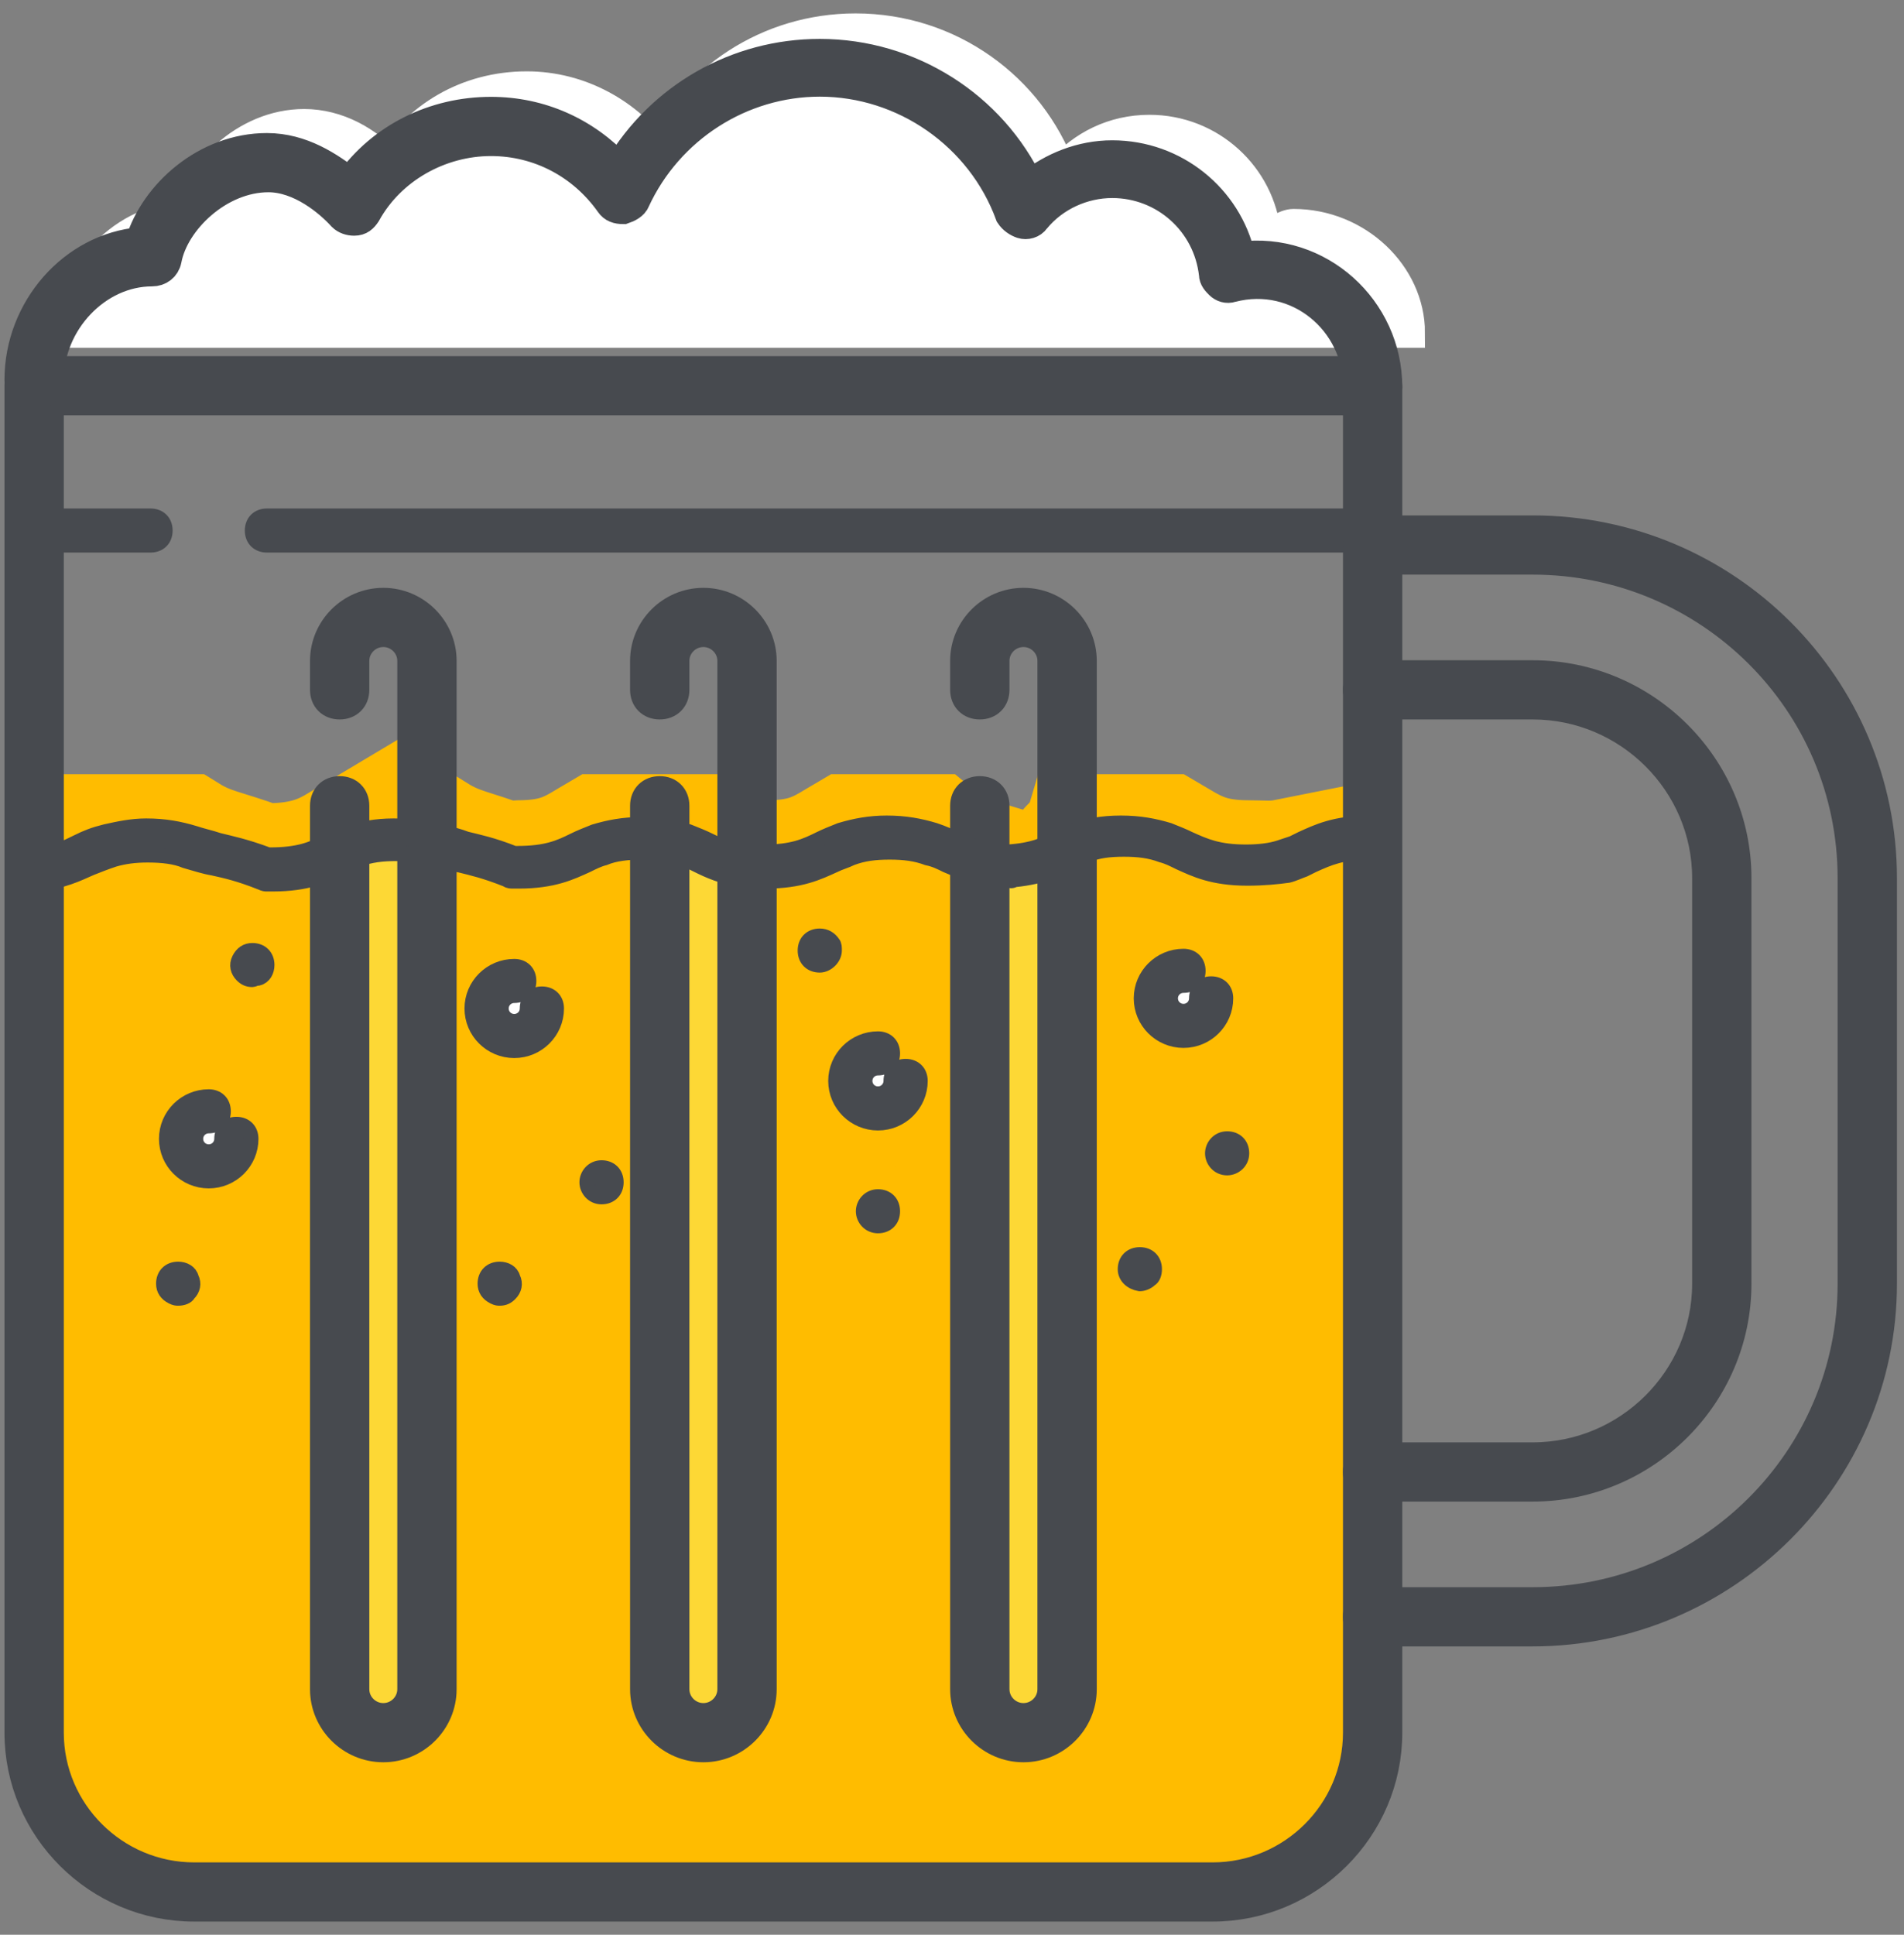 <?xml version="1.0" encoding="UTF-8"?>
<svg width="126px" height="128px" viewBox="0 0 126 128" version="1.1" xmlns="http://www.w3.org/2000/svg" xmlns:xlink="http://www.w3.org/1999/xlink">
    <rect x="0" y="0" width="126" height="128" fill="#808080" stroke="none"/>
    <!-- Generator: Sketch 47.1 (45422) - http://www.bohemiancoding.com/sketch -->
    <title>beer</title>
    <desc>Created with Sketch.</desc>
    <defs></defs>
    <g id="Page-1" stroke="none" stroke-width="1" fill="none" fill-rule="evenodd">
        <g id="onboarding-2" transform="translate(-87, -101)" fill-rule="nonzero">
            <g id="beer" transform="translate(88.296, 102.073)">
                <path d="M54.975,70.437 C54.975,71.492 55.842,72.258 56.805,72.258 C57.767,72.258 58.634,71.396 58.634,70.437 L56.805,68.617 C55.842,68.617 54.975,69.479 54.975,70.437 Z M30.906,65.646 C30.906,66.7 31.676,67.467 32.735,67.467 C33.698,67.467 34.564,66.605 34.564,65.646 L32.735,63.826 C31.772,63.826 30.906,64.592 30.906,65.646 Z M11.072,54.148 C12.613,55.106 13.479,55.106 16.079,56.064 L16.079,56.064 L16.079,56.064 C16.175,56.064 16.271,56.064 16.464,56.064 C18.967,56.064 20.219,55.394 21.181,54.819 L21.181,110.682 C21.181,112.215 22.529,113.557 24.07,113.557 C25.61,113.557 26.958,112.215 26.958,110.682 L26.958,54.148 L27.536,54.148 C29.076,55.106 29.943,55.106 32.446,56.064 L32.446,56.064 C32.446,56.064 32.446,56.064 32.542,56.064 C32.639,56.064 32.831,55.873 32.927,55.873 C35.816,55.873 36.682,55.106 38.319,54.148 L42.459,54.148 L42.459,110.682 C42.459,112.215 43.807,113.557 45.347,113.557 C46.888,113.557 48.236,112.215 48.236,110.682 L48.236,56.064 L48.332,56.064 C48.621,56.064 49.006,55.873 49.391,55.873 C52.279,55.873 53.146,55.106 54.783,54.148 L60.463,54.148 C61.618,55.106 62.774,55.585 63.737,55.873 L63.737,110.682 C63.737,112.215 65.085,113.557 66.625,113.557 C68.165,113.557 69.513,112.215 69.513,110.682 L69.513,55.01 C69.513,54.915 70.091,55.106 70.38,54.148 L75.964,54.148 C77.601,55.106 78.564,55.873 81.356,55.873 C82.415,55.873 82.896,55.969 83.859,55.777 L83.859,116.814 C83.859,117.581 82.8,118.348 82.03,118.348 L8.665,118.348 C7.028,117.389 5.873,115.665 5.873,113.557 L5.873,54.148 L11.072,54.148 Z M10.687,74.27 C10.687,75.228 11.553,76.091 12.516,76.091 C13.575,76.091 14.346,75.228 14.346,74.27 L12.516,72.45 C11.553,72.45 10.687,73.216 10.687,74.27 Z M75.194,64.976 C75.194,65.934 75.964,66.796 77.023,66.796 C78.082,66.796 78.852,65.934 78.852,64.976 L77.023,63.155 C76.06,63.155 75.194,63.922 75.194,64.976 Z" id="Shape" stroke="#FFBC00" stroke-width="8" fill="#FFBC00"></path>
                <path d="M12.516,72.45 L14.346,74.27 C14.346,75.228 13.479,76.091 12.516,76.091 C11.457,76.091 10.687,75.228 10.687,74.27 C10.687,73.216 11.553,72.45 12.516,72.45 Z" id="Shape" fill="#FFFFFF"></path>
                <g id="Group" transform="translate(21.181, 53.956)" fill="#FDD835">
                    <path d="M5.777,0.192 L5.777,56.726 C5.777,58.259 4.429,59.6 2.888,59.6 C1.348,59.6 0,58.259 0,56.726 L0,0.958 C0,0.862 0.481,1.246 0.674,0.287 L5.777,0.287 L5.777,0.192 Z" id="Shape"></path>
                    <path d="M22.722,0.192 C24.07,1.15 24.936,1.629 26.766,1.821 L26.766,1.916 C26.862,1.916 27.054,2.108 27.054,2.108 L27.054,56.726 C27.054,58.259 25.706,59.6 24.166,59.6 C22.626,59.6 21.278,58.259 21.278,56.726 L21.278,0.192 L22.722,0.192 L22.722,0.192 Z" id="Shape"></path>
                </g>
                <g id="Group" transform="translate(30.809, 63.778)" fill="#FFFFFF">
                    <path d="M25.995,4.839 L27.825,6.66 C27.825,7.714 26.958,8.48 25.995,8.48 C25.033,8.48 24.166,7.618 24.166,6.66 C24.166,5.701 25.033,4.839 25.995,4.839 Z" id="Shape"></path>
                    <path d="M1.926,0.048 L3.755,1.868 C3.755,2.923 2.888,3.689 1.926,3.689 C0.963,3.689 0.096,2.827 0.096,1.868 C0.096,0.814 0.963,0.048 1.926,0.048 Z" id="Shape"></path>
                </g>
                <path d="M18.832,7.139 C21.047,7.139 23.068,8.288 24.416,9.822 C26.246,6.66 29.615,4.647 33.563,4.647 C37.125,4.647 40.302,6.468 42.228,9.151 C44.539,4.168 49.545,0.814 55.322,0.814 C61.58,0.814 66.875,4.743 68.897,10.205 C70.341,8.576 72.363,7.522 74.77,7.522 C78.814,7.522 82.087,10.588 82.473,14.421 C83.05,14.325 83.724,13.75 84.302,13.75 C88.538,13.75 92.004,17.104 92.004,20.937 L3.428,20.937 C3.428,17.104 6.894,13.271 11.13,13.271 L11.226,13.271 C11.708,10.492 14.885,7.139 18.832,7.139 Z" id="Shape" stroke="#FFFFFF" stroke-width="2" fill="#FFFFFF"></path>
                <path d="M69.321,55.01 L69.321,110.682 C69.321,112.215 67.973,113.557 66.432,113.557 C64.892,113.557 63.544,112.215 63.544,110.682 L63.544,55.969 C63.544,56.064 64.507,56.16 65.085,56.16 L65.085,56.16 C65.085,56.16 65.085,56.16 65.181,56.16 C65.277,56.16 65.47,56.16 65.47,56.16 L65.47,56.16 C67.395,55.969 68.358,55.49 69.321,55.01 Z" id="Shape" fill="#FDD835"></path>
                <path d="M78.852,64.976 C78.852,65.934 78.082,66.796 77.023,66.796 C75.964,66.796 75.194,65.934 75.194,64.976 C75.194,63.922 76.06,63.155 77.023,63.155 L78.852,64.976 Z" id="Shape" fill="#FFFFFF"></path>
                <g id="Group-6" transform="translate(0, 2.275)" stroke="#474A4F" fill="#474A4F">
                    <path d="M78.949,122.78 L11.553,122.78 C5.199,122.78 0,117.606 0,111.282 L0,22.169 C0,21.594 0.385,21.211 0.963,21.211 L89.539,21.211 C90.117,21.211 90.502,21.594 90.502,22.169 L90.502,111.282 C90.502,117.606 85.303,122.78 78.949,122.78 Z M1.926,23.127 L1.926,111.282 C1.926,116.552 6.258,120.864 11.553,120.864 L78.949,120.864 C84.244,120.864 88.577,116.552 88.577,111.282 L88.577,23.127 L1.926,23.127 Z" id="Shape" stroke-width="2"></path>
                    <path d="M89.539,32.709 L16.367,32.709 C15.79,32.709 15.405,32.326 15.405,31.751 C15.405,31.176 15.79,30.793 16.367,30.793 L89.539,30.793 C90.117,30.793 90.502,31.176 90.502,31.751 C90.502,32.326 90.117,32.709 89.539,32.709 Z" id="Shape"></path>
                    <path d="M8.665,32.709 L0.963,32.709 C0.385,32.709 0,32.326 0,31.751 C0,31.176 0.385,30.793 0.963,30.793 L8.665,30.793 C9.243,30.793 9.628,31.176 9.628,31.751 C9.628,32.326 9.243,32.709 8.665,32.709 Z" id="Shape"></path>
                    <path d="M24.07,112.24 C21.952,112.24 20.219,110.515 20.219,108.407 L20.219,49.957 C20.219,49.382 20.604,48.999 21.181,48.999 C21.759,48.999 22.144,49.382 22.144,49.957 L22.144,108.407 C22.144,109.461 23.011,110.324 24.07,110.324 C25.129,110.324 25.995,109.461 25.995,108.407 L25.995,40.375 C25.995,39.321 25.129,38.459 24.07,38.459 C23.011,38.459 22.144,39.321 22.144,40.375 L22.144,42.291 C22.144,42.866 21.759,43.25 21.181,43.25 C20.604,43.25 20.219,42.866 20.219,42.291 L20.219,40.375 C20.219,38.267 21.952,36.542 24.07,36.542 C26.188,36.542 27.921,38.267 27.921,40.375 L27.921,108.407 C27.921,110.515 26.188,112.24 24.07,112.24 Z" id="Shape" stroke-width="2"></path>
                    <path d="M45.251,112.24 C43.133,112.24 41.4,110.515 41.4,108.407 L41.4,49.957 C41.4,49.382 41.785,48.999 42.363,48.999 C42.94,48.999 43.326,49.382 43.326,49.957 L43.326,108.407 C43.326,109.461 44.192,110.324 45.251,110.324 C46.31,110.324 47.177,109.461 47.177,108.407 L47.177,40.375 C47.177,39.321 46.31,38.459 45.251,38.459 C44.192,38.459 43.326,39.321 43.326,40.375 L43.326,42.291 C43.326,42.866 42.94,43.25 42.363,43.25 C41.785,43.25 41.4,42.866 41.4,42.291 L41.4,40.375 C41.4,38.267 43.133,36.542 45.251,36.542 C47.369,36.542 49.102,38.267 49.102,40.375 L49.102,108.407 C49.102,110.515 47.369,112.24 45.251,112.24 Z" id="Shape" stroke-width="2"></path>
                    <path d="M66.432,112.24 C64.314,112.24 62.581,110.515 62.581,108.407 L62.581,49.957 C62.581,49.382 62.966,48.999 63.544,48.999 C64.122,48.999 64.507,49.382 64.507,49.957 L64.507,108.407 C64.507,109.461 65.373,110.324 66.432,110.324 C67.492,110.324 68.358,109.461 68.358,108.407 L68.358,40.375 C68.358,39.321 67.492,38.459 66.432,38.459 C65.373,38.459 64.507,39.321 64.507,40.375 L64.507,42.291 C64.507,42.866 64.122,43.25 63.544,43.25 C62.966,43.25 62.581,42.866 62.581,42.291 L62.581,40.375 C62.581,38.267 64.314,36.542 66.432,36.542 C68.551,36.542 70.284,38.267 70.284,40.375 L70.284,108.407 C70.284,110.515 68.551,112.24 66.432,112.24 Z" id="Shape" stroke-width="2"></path>
                    <path d="M89.539,23.127 C88.962,23.127 88.577,22.744 88.577,22.169 C88.577,17.953 84.629,14.504 80.2,15.653 C79.911,15.749 79.623,15.653 79.43,15.462 C79.238,15.27 79.045,15.078 79.045,14.791 C78.66,11.341 75.771,8.754 72.305,8.754 C70.38,8.754 68.454,9.617 67.203,11.15 C67.01,11.437 66.625,11.533 66.336,11.437 C66.047,11.341 65.758,11.15 65.566,10.862 C63.64,5.592 58.538,2.047 52.953,2.047 C47.754,2.047 42.94,5.113 40.726,9.904 C40.63,10.192 40.245,10.383 39.956,10.479 C39.571,10.479 39.282,10.383 39.089,10.096 C37.26,7.509 34.372,5.976 31.194,5.976 C27.825,5.976 24.551,7.796 22.914,10.767 C22.722,11.054 22.529,11.246 22.144,11.246 C21.855,11.246 21.566,11.15 21.374,10.958 C20.507,10 18.582,8.371 16.464,8.371 C13.19,8.371 10.206,11.246 9.724,13.833 C9.628,14.312 9.243,14.599 8.761,14.599 C5.103,14.599 1.926,17.953 1.926,21.786 C1.926,22.361 1.54,22.744 0.963,22.744 C0.385,22.744 0,22.361 0,21.786 C0,17.091 3.562,13.066 7.991,12.683 C8.954,9.521 12.324,6.455 16.367,6.455 C18.678,6.455 20.507,7.7 21.855,8.754 C23.973,5.784 27.439,4.059 31.194,4.059 C34.468,4.059 37.452,5.401 39.667,7.796 C42.459,3.101 47.465,0.226 52.953,0.226 C58.923,0.226 64.314,3.676 66.818,8.946 C68.358,7.7 70.284,6.934 72.305,6.934 C76.445,6.934 79.911,9.808 80.778,13.641 C85.977,12.97 90.502,17.091 90.502,22.265 C90.502,22.648 90.117,23.127 89.539,23.127 Z" id="Shape" stroke-width="2"></path>
                    <path d="M81.259,54.748 C78.949,54.748 77.793,54.173 76.734,53.694 C76.349,53.502 75.964,53.311 75.579,53.215 C74.809,52.927 74.038,52.832 73.076,52.832 C72.113,52.832 71.343,52.927 70.669,53.215 C70.38,53.311 70.091,53.407 69.898,53.598 L69.802,53.694 C68.936,54.077 67.78,54.652 65.855,54.844 C65.662,54.94 65.566,54.94 65.373,54.844 L65.277,54.844 C64.603,54.844 64.025,54.748 63.544,54.652 C62.678,54.461 62.004,54.173 61.33,53.886 C60.945,53.694 60.559,53.502 60.078,53.407 C59.308,53.119 58.538,53.023 57.575,53.023 C56.612,53.023 55.842,53.119 55.072,53.407 C54.686,53.598 54.301,53.694 53.916,53.886 C52.857,54.365 51.702,54.94 49.391,54.94 C49.199,54.94 48.91,54.94 48.717,54.94 C48.428,54.94 48.139,54.94 47.947,54.844 C47.851,54.844 47.851,54.844 47.754,54.844 C46.503,54.652 45.636,54.269 44.866,53.886 C44.481,53.694 44.096,53.502 43.711,53.407 C43.326,53.215 42.844,53.215 42.459,53.119 C42.074,53.023 41.689,53.023 41.207,53.023 C40.245,53.023 39.378,53.119 38.704,53.407 C38.319,53.502 37.934,53.694 37.549,53.886 C36.49,54.365 35.334,54.94 33.024,54.94 C32.927,54.94 32.831,54.94 32.735,54.94 L32.639,54.94 C32.542,54.94 32.35,54.94 32.253,54.844 C30.809,54.269 29.943,54.077 29.173,53.886 C28.595,53.79 28.017,53.598 27.439,53.407 C27.343,53.407 27.247,53.311 27.151,53.311 L26.958,53.311 C26.38,53.119 25.706,53.119 24.936,53.119 C23.973,53.119 23.203,53.215 22.433,53.502 C22.24,53.598 22.144,53.598 22.048,53.694 L21.855,53.79 C21.663,53.886 21.47,53.981 21.278,54.077 C20.219,54.556 19.063,55.131 16.753,55.131 C16.656,55.131 16.56,55.131 16.464,55.131 L16.367,55.131 C16.271,55.131 16.175,55.131 15.982,55.036 C14.538,54.461 13.672,54.269 12.805,54.077 C12.227,53.981 11.65,53.79 10.976,53.598 C10.302,53.311 9.435,53.215 8.473,53.215 C7.606,53.215 6.932,53.311 6.258,53.502 C5.68,53.694 5.199,53.886 4.718,54.077 C3.851,54.461 2.888,54.94 1.252,55.131 C1.155,55.131 1.155,55.131 1.059,55.131 C0.481,55.131 0.096,54.748 0.096,54.173 C0.096,53.694 0.481,53.311 0.963,53.215 L1.059,53.215 C2.311,53.119 3.081,52.736 3.851,52.353 C4.429,52.065 4.91,51.873 5.68,51.682 C6.547,51.49 7.413,51.299 8.376,51.299 C9.628,51.299 10.591,51.49 11.553,51.778 C12.131,51.969 12.613,52.065 13.19,52.257 C13.96,52.448 14.923,52.64 16.464,53.215 L16.56,53.215 C18.486,53.215 19.352,52.832 20.315,52.353 C20.507,52.257 20.7,52.161 20.989,52.065 L21.181,51.969 C21.374,51.873 21.47,51.873 21.663,51.778 C22.626,51.49 23.588,51.299 24.744,51.299 C25.706,51.299 26.573,51.394 27.343,51.586 L27.536,51.586 C27.728,51.586 27.825,51.682 28.017,51.682 C28.595,51.873 29.076,51.969 29.558,52.161 C30.328,52.353 31.291,52.544 32.735,53.119 C32.831,53.119 32.831,53.119 32.927,53.119 C34.853,53.119 35.719,52.736 36.682,52.257 C37.067,52.065 37.549,51.873 38.03,51.682 C38.993,51.394 39.956,51.203 41.207,51.203 C41.785,51.203 42.266,51.203 42.652,51.299 C43.229,51.394 43.711,51.49 44.288,51.682 C44.77,51.873 45.251,52.065 45.636,52.257 C46.406,52.64 46.984,52.927 48.043,53.023 C48.139,53.023 48.139,53.023 48.236,53.023 C48.525,53.023 48.621,53.023 48.813,53.023 C49.006,53.023 49.102,53.023 49.295,53.023 C51.124,53.023 51.991,52.64 52.953,52.161 C53.339,51.969 53.82,51.778 54.301,51.586 C55.264,51.299 56.227,51.107 57.382,51.107 C58.634,51.107 59.597,51.299 60.559,51.586 C61.137,51.778 61.522,51.969 62.004,52.161 C62.581,52.448 63.159,52.64 63.833,52.832 C64.218,52.927 64.699,53.023 65.085,53.023 C65.181,53.023 65.277,53.023 65.373,53.023 L65.373,53.023 C67.01,52.927 67.877,52.544 68.743,52.065 L68.839,51.969 C69.128,51.778 69.513,51.682 69.802,51.586 C70.669,51.299 71.632,51.107 72.883,51.107 C74.135,51.107 75.098,51.299 76.06,51.586 C76.542,51.778 77.023,51.969 77.408,52.161 C78.467,52.64 79.334,53.023 81.163,53.023 C82.03,53.023 82.8,52.927 83.378,52.736 C83.666,52.64 83.955,52.544 84.244,52.448 C84.437,52.353 84.629,52.257 84.822,52.161 C85.881,51.682 87.036,51.107 89.347,51.107 C89.924,51.107 90.31,51.49 90.31,52.065 C90.31,52.64 89.924,53.023 89.347,53.023 C87.518,53.023 86.651,53.407 85.592,53.886 C85.399,53.981 85.207,54.077 85.014,54.173 C84.725,54.269 84.34,54.461 83.955,54.556 C83.281,54.652 82.318,54.748 81.259,54.748 Z" id="Shape"></path>
                    <path d="M32.735,66.151 C31.194,66.151 29.943,64.905 29.943,63.372 C29.943,61.839 31.194,60.593 32.735,60.593 C33.313,60.593 33.698,60.976 33.698,61.551 C33.698,62.126 33.313,62.509 32.735,62.509 C32.253,62.509 31.868,62.893 31.868,63.372 C31.868,63.851 32.253,64.234 32.735,64.234 C33.216,64.234 33.601,63.851 33.601,63.372 C33.601,62.797 33.986,62.414 34.564,62.414 C35.142,62.414 35.527,62.797 35.527,63.372 C35.527,64.905 34.275,66.151 32.735,66.151 Z" id="Shape"></path>
                    <path d="M56.805,70.942 C55.264,70.942 54.012,69.696 54.012,68.163 C54.012,66.63 55.264,65.384 56.805,65.384 C57.382,65.384 57.767,65.767 57.767,66.342 C57.767,66.917 57.382,67.3 56.805,67.3 C56.323,67.3 55.938,67.684 55.938,68.163 C55.938,68.642 56.323,69.025 56.805,69.025 C57.286,69.025 57.671,68.642 57.671,68.163 C57.671,67.588 58.056,67.205 58.634,67.205 C59.212,67.205 59.597,67.588 59.597,68.163 C59.597,69.696 58.345,70.942 56.805,70.942 Z" id="Shape"></path>
                    <path d="M77.023,65.48 C75.483,65.48 74.231,64.234 74.231,62.701 C74.231,61.168 75.483,59.922 77.023,59.922 C77.601,59.922 77.986,60.306 77.986,60.881 C77.986,61.455 77.601,61.839 77.023,61.839 C76.542,61.839 76.157,62.222 76.157,62.701 C76.157,63.18 76.542,63.564 77.023,63.564 C77.505,63.564 77.89,63.18 77.89,62.701 C77.89,62.126 78.275,61.743 78.852,61.743 C79.43,61.743 79.815,62.126 79.815,62.701 C79.815,64.234 78.564,65.48 77.023,65.48 Z" id="Shape"></path>
                    <path d="M12.516,74.774 C10.976,74.774 9.724,73.529 9.724,71.996 C9.724,70.463 10.976,69.217 12.516,69.217 C13.094,69.217 13.479,69.6 13.479,70.175 C13.479,70.75 13.094,71.133 12.516,71.133 C12.035,71.133 11.65,71.517 11.65,71.996 C11.65,72.475 12.035,72.858 12.516,72.858 C12.998,72.858 13.383,72.475 13.383,71.996 C13.383,71.421 13.768,71.037 14.346,71.037 C14.923,71.037 15.308,71.421 15.308,71.996 C15.308,73.529 14.057,74.774 12.516,74.774 Z" id="Shape"></path>
                    <path d="M38.512,75.829 C37.934,75.829 37.549,75.349 37.549,74.87 C37.549,74.391 37.934,73.912 38.512,73.912 L38.512,73.912 C39.089,73.912 39.474,74.295 39.474,74.87 C39.474,75.445 39.089,75.829 38.512,75.829 Z" id="Shape"></path>
                    <path d="M15.405,61.455 C15.116,61.455 14.923,61.36 14.731,61.168 C14.442,60.881 14.346,60.497 14.538,60.114 C14.731,59.731 15.02,59.539 15.405,59.539 L15.405,59.539 C15.982,59.539 16.367,59.922 16.367,60.497 C16.367,60.881 16.175,61.264 15.79,61.36 C15.597,61.36 15.501,61.455 15.405,61.455 Z" id="Shape"></path>
                    <path d="M56.805,77.745 C56.227,77.745 55.842,77.266 55.842,76.787 C55.842,76.308 56.227,75.829 56.805,75.829 L56.805,75.829 C57.382,75.829 57.767,76.212 57.767,76.787 C57.767,77.362 57.382,77.745 56.805,77.745 Z" id="Shape"></path>
                    <path d="M52.953,60.497 L52.953,60.497 C52.376,60.497 51.991,60.114 51.991,59.539 C51.991,58.964 52.376,58.581 52.953,58.581 C53.339,58.581 53.627,58.772 53.82,59.06 C53.916,59.156 53.916,59.347 53.916,59.539 C53.916,60.018 53.435,60.497 52.953,60.497 Z" id="Shape"></path>
                    <path d="M10.494,82.536 C10.398,82.536 10.302,82.536 10.109,82.44 C9.724,82.248 9.532,81.961 9.532,81.578 C9.532,81.003 9.917,80.62 10.494,80.62 L10.494,80.62 C10.88,80.62 11.265,80.811 11.361,81.194 C11.553,81.578 11.457,81.961 11.168,82.248 C11.072,82.44 10.783,82.536 10.494,82.536 Z" id="Shape"></path>
                    <path d="M74.135,81.578 C74.038,81.578 74.038,81.578 74.135,81.578 C73.557,81.482 73.172,81.099 73.172,80.62 C73.172,80.045 73.557,79.661 74.135,79.661 L74.135,79.661 C74.712,79.661 75.098,80.045 75.098,80.62 C75.098,80.907 75.001,81.194 74.809,81.29 C74.616,81.482 74.327,81.578 74.135,81.578 Z" id="Shape"></path>
                    <path d="M79.911,73.912 C79.334,73.912 78.949,73.433 78.949,72.954 C78.949,72.475 79.334,71.996 79.911,71.996 L79.911,71.996 C80.489,71.996 80.874,72.379 80.874,72.954 C80.874,73.529 80.393,73.912 79.911,73.912 Z" id="Shape"></path>
                    <path d="M31.772,82.536 C31.676,82.536 31.579,82.536 31.387,82.44 C31.002,82.248 30.809,81.961 30.809,81.578 C30.809,81.003 31.194,80.62 31.772,80.62 L31.772,80.62 C32.157,80.62 32.542,80.811 32.639,81.194 C32.831,81.578 32.735,81.961 32.446,82.248 C32.253,82.44 32.061,82.536 31.772,82.536 Z" id="Shape"></path>
                    <path d="M100.13,104.575 L89.539,104.575 C88.962,104.575 88.577,104.191 88.577,103.616 C88.577,103.041 88.962,102.658 89.539,102.658 L100.13,102.658 C111.876,102.658 121.311,93.172 121.311,81.578 L121.311,54.748 C121.311,43.058 111.78,33.668 100.13,33.668 L89.539,33.668 C88.962,33.668 88.577,33.284 88.577,32.709 C88.577,32.134 88.962,31.751 89.539,31.751 L100.13,31.751 C112.935,31.751 123.237,42.1 123.237,54.748 L123.237,81.578 C123.237,94.226 112.839,104.575 100.13,104.575 Z" id="Shape" stroke-width="2"></path>
                    <path d="M100.13,94.993 L89.539,94.993 C88.962,94.993 88.577,94.609 88.577,94.034 C88.577,93.459 88.962,93.076 89.539,93.076 L100.13,93.076 C106.484,93.076 111.684,87.902 111.684,81.578 L111.684,54.748 C111.684,48.424 106.484,43.25 100.13,43.25 L89.539,43.25 C88.962,43.25 88.577,42.866 88.577,42.291 C88.577,41.716 88.962,41.333 89.539,41.333 L100.13,41.333 C107.544,41.333 113.609,47.37 113.609,54.748 L113.609,81.578 C113.609,88.956 107.544,94.993 100.13,94.993 Z" id="Shape" stroke-width="2"></path>
                </g>
            </g>
        </g>
    </g>
</svg>
